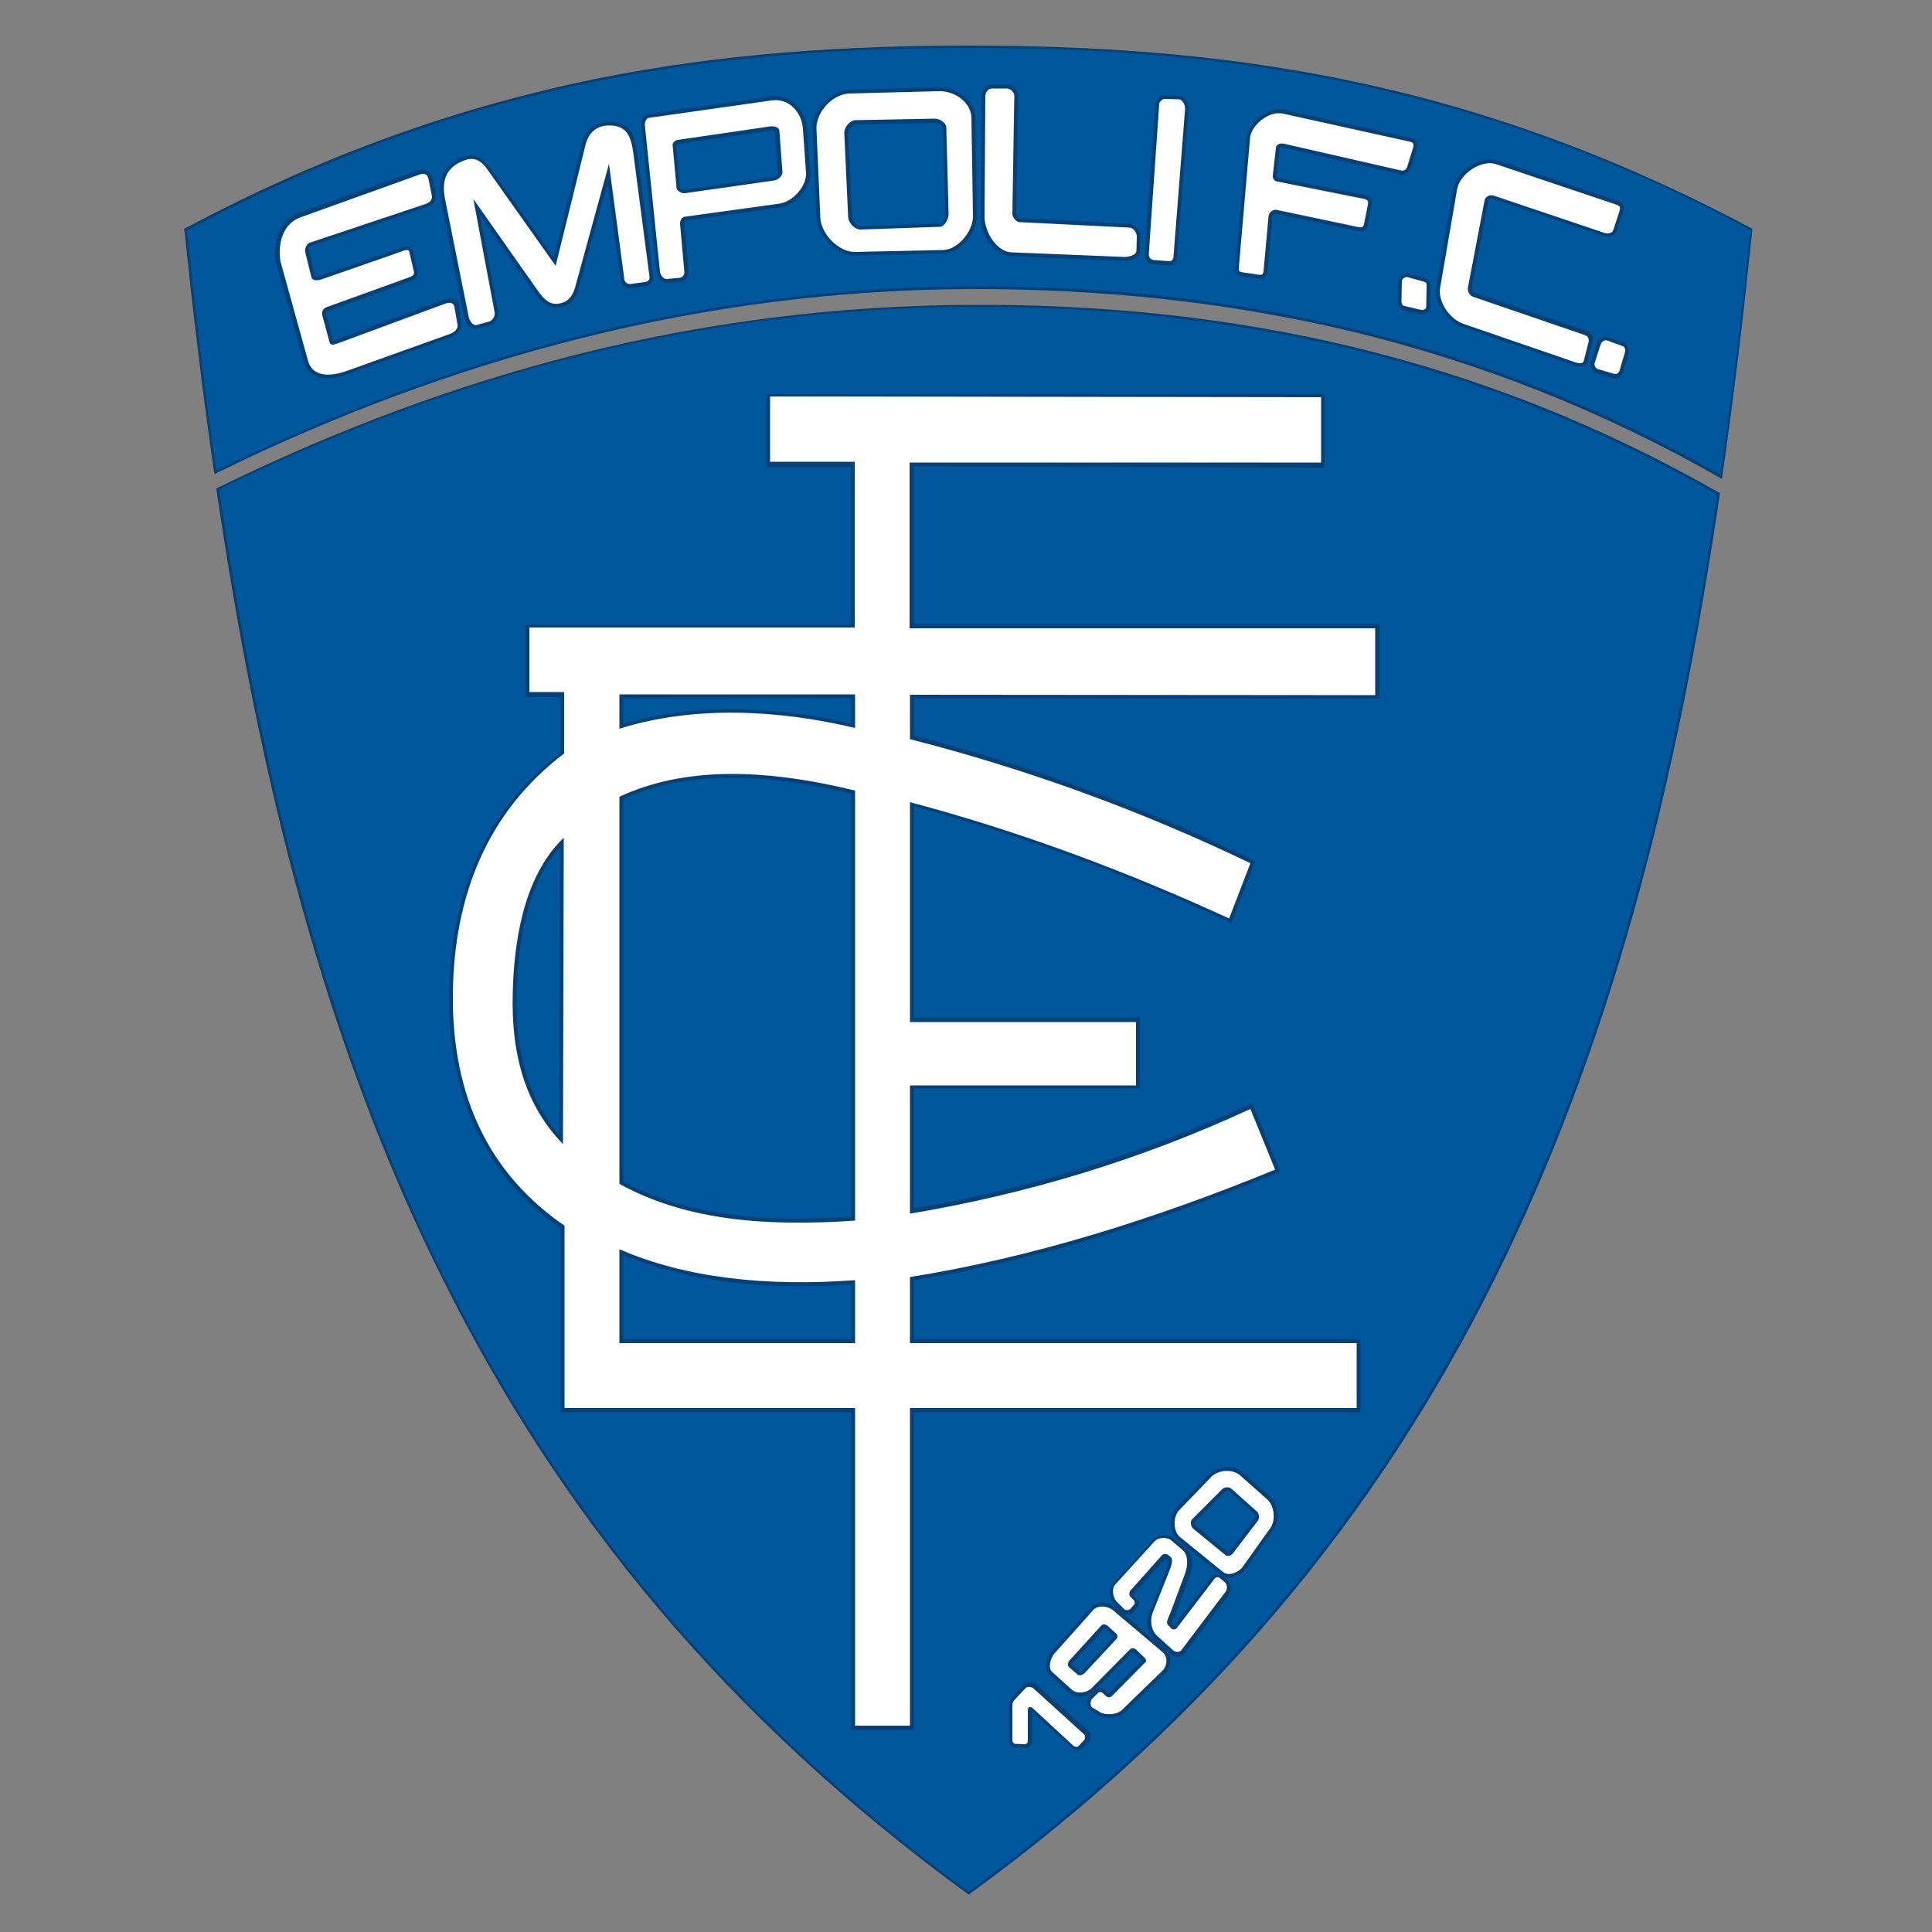 <?xml version="1.0" encoding="utf-8"?>
<!-- Generator: Adobe Illustrator 19.0.0, SVG Export Plug-In . SVG Version: 6.00 Build 0)  -->
<svg version="1.1" id="Layer_1" xmlns="http://www.w3.org/2000/svg" xmlns:xlink="http://www.w3.org/1999/xlink" x="0px" y="0px"
	 viewBox="0 0 500 500" style="enable-background:new 0 0 500 500;" xml:space="preserve">
<rect x="0" y="0" width="500" height="500" fill="#808080" stroke="none"/>
<style type="text/css">
	.st0{fill-rule:evenodd;clip-rule:evenodd;fill:#00579C;}
	.st1{fill:#054077;}
	.st2{fill-rule:evenodd;clip-rule:evenodd;fill:#054077;}
	.st3{fill-rule:evenodd;clip-rule:evenodd;fill:#FFFFFF;}
</style>
<g>
	<path class="st0" d="M55.7,122.2c62-30.4,126.7-47.4,194.9-47.7c67.9-0.3,133.2,13.6,194.8,48.9c3.2-21.5,5.5-41.3,7.8-64
		c-74.5-39.8-139.9-47.2-202.6-47.2S122.5,19.6,48,59.4C50.3,81.6,52.6,101.2,55.7,122.2 M444.7,127.9c-61.6-35.3-126.1-49-194-48.7
		c-68.3,0.3-132.4,16.9-194.4,47.3c22.2,151.8,68.8,272.1,194.3,363.5C375.8,398.9,422.4,279,444.7,127.9z"/>
	<path class="st1" d="M150.9,87.4c-32.4,8.1-64.1,19.9-95,35.1l-0.4,0.2l-0.1-0.5c-1.5-10.5-2.9-20.7-4.1-31
		C50,81,48.9,70.6,47.7,59.4l0-0.2l0.2-0.1c37.3-19.9,72.3-31.7,105.8-38.6c33.5-6.8,65.6-8.7,96.9-8.7c31.3,0,63.4,1.9,96.9,8.7
		c33.5,6.8,68.5,18.7,105.8,38.6l0.2,0.1l0,0.2c-1.2,11.4-2.3,22-3.6,32.4c-1.3,10.5-2.6,20.8-4.2,31.6l-0.1,0.5l-0.4-0.2
		c-30.8-17.6-62.5-29.9-94.9-37.8c-32.5-7.8-65.7-11.2-99.7-11.1C216.5,75,183.3,79.3,150.9,87.4 M56,121.7
		c30.9-15.1,62.4-26.9,94.8-35c32.5-8.1,65.7-12.4,99.9-12.6c34-0.2,67.3,3.2,99.8,11.1c32.4,7.8,64,20.1,94.7,37.6
		c1.6-10.6,2.9-20.8,4.2-31.1c1.3-10.4,2.4-21,3.6-32.2c-37.1-19.8-72-31.6-105.4-38.4c-33.5-6.8-65.5-8.7-96.8-8.7
		c-31.3,0-63.3,1.9-96.8,8.7C120.4,28,85.5,39.8,48.4,59.6c1.1,11,2.3,21.4,3.5,31.6C53.1,101.4,54.5,111.4,56,121.7z M350.2,89.8
		c32.4,7.8,63.9,20.1,94.7,37.7l0.2,0.1l0,0.2c-11.1,75.6-28.4,143.4-58.5,203.7c-30.1,60.3-73.1,113.1-135.7,158.7l-0.2,0.1
		l-0.2-0.1c-62.8-45.8-105.9-98.7-136-159.3C84.3,270.5,67.1,202.5,56,126.6l0-0.2l0.2-0.1c31-15.2,62.6-27,94.9-35
		c32.3-8,65.4-12.2,99.6-12.4C284.7,78.7,317.8,82,350.2,89.8z M444.4,128c-30.7-17.6-62.1-29.8-94.4-37.6
		c-32.3-7.8-65.4-11.1-99.3-11c-34.1,0.2-67.2,4.4-99.5,12.4c-32.2,8-63.6,19.7-94.5,34.8c11.1,75.8,28.3,143.7,58.3,204
		c30.1,60.4,73,113.2,135.6,158.9c62.4-45.5,105.3-98.2,135.3-158.4C416,271.1,433.2,203.5,444.4,128z"/>
	<path class="st2" d="M81.5,71.5c0.3,0.1,1,0,1.3-0.1l20.4-7.1c0.3-0.1,0.5-0.2,0.8-0.3c1-0.3,2.4-0.5,2.8,0.9l1.2,5.1
		c0.4,1.6-0.5,2.3-1.9,2.8l-21.3,7.7c-0.5,0.2-0.5,0.4-0.4,0.8l1.8,6.8c0.3,0,0.9-0.2,1-0.3l27.3-10.1c1.5-0.6,4.1-0.8,4.3,1.4
		l0.5,4.7c0.2,1.7-1,2.9-2.5,3.4l-26.5,9.5C86,98.3,80.1,99,78.5,93.5l-7.1-25.7l0-0.1c-0.8-5,0.7-10.8,6-12.7l30.7-10.9
		c1.8-0.6,3.4,0,3.8,2l0.8,3.9c0.4,1.9-0.5,3-2.3,3.6l-29.9,10c-0.4,0.1-0.6,0.9-0.5,1.3L81.5,71.5z"/>
	<path class="st3" d="M108.5,45.2c1.3-0.5,2.2-0.1,2.4,1.2l0.8,3.9c0.3,1.4-0.3,2-1.6,2.5l-29.9,10c-0.9,0.3-1.4,1.6-1.2,2.5
		l1.6,6.5c0.2,0.8,1.5,0.9,2.6,0.5l20.4-7.1c0.7-0.3,2.1-0.9,2.3-0.1l1.2,5.1c0.2,1-0.3,1.2-1.3,1.6l-21.3,7.7
		c-0.8,0.3-1.3,1-1.1,2.1l1.9,7c0.2,0.8,1,0.7,2.3,0.2l27.3-10.1c1.8-0.7,2.5-0.2,2.7,0.7l0.8,4.6c0.2,1.2-0.9,2-1.9,2.4l-26.5,9.5
		c-4.9,1.8-9.2,1.5-10.3-2.6l-7.1-25.6c-0.7-4.2,0.3-9.8,5.3-11.5L108.5,45.2z"/>
	<path class="st2" d="M143.3,66.5l7.2-29.1c1-4.1,4-6.3,8.2-5.9c4.6,0.5,5.7,3.9,6.2,8l4.2,32.1c0.2,1.3-0.9,2.3-2.1,2.5l-3.8,0.5
		c-1.2,0.1-2.4-0.8-2.6-2l-3.4-25.1l-7.5,27.3c-0.7,2.7-2.4,4.5-5.2,4.8c-2.9,0.3-4.8-1.9-6.3-4l-14-19.8l4.7,24.7
		c0.3,1.4-0.7,3.2-2.2,3.6l-3.2,0.9c-1.7,0.5-3.1-1.4-3.4-2.9l-6-30.3c-1-5.3,0.4-9.3,5.6-11.2c3-1.1,5.2,0.1,7,2.7L143.3,66.5z"/>
	<path class="st3" d="M115.2,51.6c-1.1-5.3,0.6-8.5,5-10.1c2.1-0.8,4-0.4,5.9,2.3l17.7,25l7.7-31.2c1-4.1,3.8-5.4,7.1-5.1
		c3.5,0.4,4.7,2.6,5.3,7.1l4.2,32.1c0.1,0.7-0.5,1.2-1.2,1.3l-3.8,0.5c-0.7,0.1-1.4-0.5-1.5-1.1l-4-30l-8.8,32.1
		c-0.8,2.8-2.5,3.9-4.4,4.1c-2.2,0.3-3.8-1.3-5.3-3.5l-16.6-23.6l5.5,29.3c0.2,0.9-0.5,2.2-1.4,2.4l-3.2,0.9c-1,0.3-1.9-1.1-2.1-2.1
		L115.2,51.6z"/>
	<path class="st2" d="M175.5,37.2c-0.2,0-0.5,0.4-0.5,0.6l1,10.9c0.1,0.3,0.8,0.5,1,0.4l23.1-3.3c0.4-0.1,1.3-0.8,1.2-1.2l-0.8-10.6
		c-0.2-0.2-0.9-0.3-1.1-0.2L175.5,37.2z M165.9,32.6c-0.1-1.2,0.5-2.9,1.9-3.1l31.7-4.5c5.2-0.7,9,3.4,9.4,8.4l0.8,11.2
		c0.3,4.1-3.8,8.5-7.7,9.1l-24.6,3.4c-0.2,0.1-0.3,0.6-0.3,0.8l1.1,12.3c0.1,1.2-0.8,2.6-2.1,2.7l-3.3,0.3c-1.5,0.1-2.7-1.4-2.9-2.8
		L165.9,32.6z"/>
	<path class="st3" d="M166.9,32.5c-0.1-0.7,0.3-1.9,1-2l31.7-4.5c4.8-0.7,8,3.3,8.2,7.5l0.8,11.2c0.2,3.5-3.4,7.5-6.9,8l-24.6,3.4
		c-0.7,0.1-1.2,1.2-1.1,1.9l1.1,12.3c0.1,0.7-0.4,1.5-1.2,1.6l-3.3,0.3c-0.9,0.1-1.7-1-1.8-1.9L166.9,32.5z M175.4,36.2l24-3.5
		c0.9-0.1,2.2,0.2,2.3,1.1l0.8,10.7c0.1,1-1.2,2.1-2.1,2.2l-23.1,3.3c-0.8,0.1-2.1-0.5-2.2-1.3l-1-10.9
		C173.9,37.1,174.6,36.3,175.4,36.2z"/>
	<path class="st2" d="M221.4,32.2c-0.9,0-1.9,1.4-1.9,2.3l1,21.6c0,1,1.3,2.4,2.3,2.4l20.4-0.7c0.6,0,1.4-1.6,1.4-2.2L244,33.1
		c0-0.7-1.3-1.4-2-1.3L221.4,32.2z M219.8,23.2l23.2-0.6c4.4-0.1,9.3,3.1,9.4,7.8l0.4,25.4c0.1,4.3-4.2,9.7-8.7,9.8l-22.8,0.5
		c-4.8,0.1-9.8-5.1-10-9.8l-1-23C210.1,28.5,214.8,23.4,219.8,23.2z"/>
	<path class="st3" d="M221.3,31.1l20.6-0.4c1.3,0,3,1.1,3,2.3l0.6,22.5c0,1.2-1.1,3.2-2.3,3.2l-20.4,0.7c-1.6,0.1-3.3-1.8-3.3-3.3
		l-1-21.6C218.4,33,219.9,31.2,221.3,31.1 M219.8,24.2l23.2-0.6c4-0.1,8.3,2.8,8.4,6.9l0.4,25.4c0.1,3.8-3.8,8.7-7.7,8.8l-22.8,0.5
		c-4.2,0.1-8.8-4.6-9-8.9l-1-23C211.2,29,215.4,24.4,219.8,24.2z"/>
	<path class="st2" d="M256.7,21.9h3.9c1.5,0,2.9,1.4,2.9,2.9L263,55.3c0,0.3,0.6,1.2,0.9,1.2l28.4,1.4c1.6,0.1,2.9,1.8,2.8,3.4
		l-0.1,3.7c-0.1,1.9-2.5,2.6-4,2.5l-29.4-1.2c-4.6-0.2-7.9-6-7.8-10.2l0.2-31.1C254,23.4,255,21.9,256.7,21.9"/>
	<path class="st3" d="M256.7,22.9h3.9c0.9,0,1.9,1,1.9,1.9L262,55.3c0,0.9,1,2.2,1.9,2.2l28.4,1.4c1,0,1.9,1.3,1.9,2.3l-0.1,3.7
		c0,1.1-1.9,1.6-3,1.6l-29.4-1.2c-3.8-0.2-6.9-5.3-6.9-9.2l0.2-31.1C255,23.9,255.7,22.9,256.7,22.9"/>
	<path class="st2" d="M299,27c0.1-1.2,1.3-2.4,2.5-2.3l3.5,0.1c1.6,0.1,2.8,2,2.6,3.5l-3,38.3c-0.1,1.1-0.9,2.2-2.1,2.1l-4.1-0.3
		c-1.3-0.1-2.3-1.2-2.2-2.6L299,27z"/>
	<path class="st3" d="M300,27c0-0.7,0.8-1.4,1.5-1.4l3.5,0.1c1,0,1.7,1.4,1.7,2.4l-3,38.3c0,0.6-0.4,1.2-1,1.2l-4.1-0.3
		c-0.8-0.1-1.3-0.7-1.3-1.5L300,27z"/>
	<path class="st2" d="M332.2,28.4l33,7.3c1.7,0.4,1.8,1.8,1.3,3.2l-1.4,4.5c-0.4,1.2-1.6,2-2.8,1.7l-30.2-6.9
		c-0.2,0-0.9-0.1-0.9,0.2l-0.8,7.1c0,0.3,0.1,0.5,0.4,0.5l22.5,4.5c1.4,0.3,2,1.2,1.7,2.7l-1,5c-0.3,1.6-1.6,1.8-3,1.5l-20.9-4.4
		c-0.2,0-0.8,0.4-0.8,0.7L328,70.3c-0.1,1.3-1,2-2.3,1.8l-4.1-0.6c-1.3-0.2-2.1-0.8-1.9-2.2l2.9-33.6
		C322.8,31.7,328.1,27.5,332.2,28.4"/>
	<path class="st3" d="M332,29.4l33,7.3c1,0.2,0.9,1,0.6,1.9l-1.4,4.5c-0.2,0.8-0.9,1.2-1.7,1l-30.2-6.9c-1-0.2-2,0.1-2.1,1.1
		l-0.8,7.1c-0.1,0.8,0.4,1.5,1.2,1.6l22.5,4.5c0.9,0.2,1.1,0.6,0.9,1.5l-1,5c-0.2,1-0.8,0.9-1.8,0.7l-20.9-4.4
		c-0.8-0.2-1.9,0.7-2,1.6L327,70.2c-0.1,0.8-0.4,1-1.2,0.9l-4.1-0.6c-0.8-0.1-1.2-0.3-1.1-1.1l2.9-33.6
		C323.8,32.3,328.5,28.6,332,29.4"/>
	<path class="st2" d="M387.6,41.5l31.1,10.5c1.5,0.5,1.8,1.5,1.3,2.9l-1.6,4.9c-0.5,1.4-2.2,1.7-3.4,1.3l-28.8-9.7
		c-0.4-0.1-0.9,0.1-1,0.5l-4.3,22.5c-0.1,0.4,0.2,1.1,0.7,1.3l28.9,9.9c1.4,0.5,2,1.7,1.6,3.1l-1.2,4.7c-0.4,1.7-2,1.6-3.4,1.2
		l-29.1-10c-3.9-1.3-7.4-6.3-6.7-10.4l4.4-25.5C376.9,44.1,383.2,40,387.6,41.5"/>
	<path class="st3" d="M387.2,42.5L418.4,53c1.1,0.4,0.9,0.9,0.7,1.7l-1.6,4.9c-0.3,0.8-1.4,0.9-2.2,0.7l-28.8-9.7
		c-1-0.3-2.1,0.3-2.3,1.3l-4.3,22.5c-0.2,0.9,0.4,2.1,1.3,2.4l28.9,9.9c0.9,0.3,1.2,1,1,1.9l-1.2,4.7c-0.2,0.9-1.2,0.8-2.1,0.5
		l-29.1-10c-3.5-1.2-6.6-5.7-6-9.3l4.4-25.5C377.8,44.9,383.5,41.2,387.2,42.5"/>
	<path class="st2" d="M413.3,88.7c0.3-1.1,1.8-1.9,2.9-1.5l4.1,1.5c1.1,0.4,1.4,1.9,1.1,3l-1.4,4.7c-0.3,1-1.4,1.8-2.4,1.5l-4.4-1.3
		c-1.1-0.3-1.8-1.8-1.5-2.9L413.3,88.7z"/>
	<path class="st3" d="M414.3,89c0.2-0.6,1.1-1.1,1.6-0.9l4.1,1.5c0.6,0.2,0.7,1.1,0.5,1.7l-1.4,4.7c-0.1,0.4-0.7,0.9-1.2,0.8
		l-4.4-1.3c-0.6-0.2-1-1-0.8-1.6L414.3,89z"/>
	<path class="st2" d="M361.8,72.8c0-1.3,1.4-2.4,2.7-2l4.3,1.2c1,0.3,1.4,1,1.4,2l-0.1,5.6c0,1.2-1.5,1.9-2.5,1.7l-4.3-1
		c-1.1-0.3-1.6-1.2-1.6-2.3L361.8,72.8z"/>
	<path class="st3" d="M362.8,72.8c0-0.6,0.8-1.2,1.4-1.1l4.3,1.2c0.6,0.2,0.7,0.4,0.7,1l-0.1,5.6c0,0.5-0.8,0.8-1.3,0.7l-4.3-1
		c-0.6-0.1-0.8-0.7-0.8-1.3L362.8,72.8z"/>
	<path class="st2" d="M161.3,180.8l0,6.5c18.8-5.6,40-4.4,59-0.1v-6.5L161.3,180.8z M161.3,206.8l0,99c18,9.6,39,10.4,59,9.1
		l0-109.5C201.4,200.8,179.5,198.5,161.3,206.8z M144.9,219.3c-8.7,9.7-10.9,25.2-11.2,37.6c-0.4,13.5,2.2,26.4,11,36.7L144.9,219.3
		z M161.3,324.8l0,21.8l59,0l0-14.2C200.7,333.8,179.6,332.4,161.3,324.8z M236.5,120.7l0,40.8l120.5,0l0,19.3l-120.4-0.1l0,9.7
		c30.2,7.8,59.4,18.5,87.5,32l0.8,0.4l-6.2,16.1l-1-0.5c-26.2-12.1-53.4-22.2-81.2-29.7l0,54.6l58.5,0l0,18.4l-58.5,0l0,31
		c30-5.1,59-14.1,86.6-26.8l1-0.4l7.2,17.7l-0.9,0.4c-30.2,12.4-61.6,22.5-93.9,27.7l0,15.3l115.6,0l0,18.9l-115.6,0l0,82.2l-16.2,0
		l0-82.2l-75.2,0l0-47.6c-20.7-14.4-29.2-35.7-28.9-60.6c0.3-25,8.6-47.1,28.8-62.5l0-14.4l-9,0l0-18.7l84.2,0v-40.8l-21.9,0l0-18.9
		l144.5,0l0,19L236.5,120.7z"/>
	<path class="st3" d="M160.3,179.7l61,0v8.7c-19.7-4.7-41.7-5.9-61,0.2L160.3,179.7z M160.3,206.2c17.1-8,38.2-7.2,61-1.6l0,111.3
		c-22.6,1.5-43.3,0.2-61-9.5L160.3,206.2z M341.9,102.8l0,16.9l-106.5,0l0,42.9l120.5,0l0,17.3l-120.4-0.1l0,11.5
		c30.5,7.8,59.8,18.5,88.1,32.1l-5.5,14.3c-26.5-12.2-54.3-22.6-82.6-30.1l0,56.9l58.5,0l0,16.4l-58.5,0l0,33.2
		c30.4-5.1,59.8-14,88.1-27.1l6.4,15.7c-31.2,12.8-62.7,22.7-94.5,27.8l0,17.1l115.6,0l0,16.8l-115.6,0l0,82.2l-14.2,0l0-82.2
		l-75.2,0l0-47.2c-19.1-13.1-29.2-33-28.9-60.1c0.3-25.2,8.8-46.9,28.8-62.1l0-15.9l-9,0l0-16.7l84.2,0v-42.9l-21.9,0l0-16.9
		L341.9,102.8z M160.3,323.3c17.2,7.5,38.2,9.7,61,8l0,16.3l-61,0L160.3,323.3z M145.9,216.8l-0.2,79.3c-9.3-9.6-13.5-22.3-13-39.3
		C133.1,240.2,136.8,225.5,145.9,216.8z"/>
	<path class="st2" d="M267.1,443.1l0,7.4c0,1.2-0.9,1.9-2,1.8l-2.2-0.1c-1,0-1.8-0.9-1.8-1.9l0-8.4c0-1,0.1-2,0.8-2.7l2.9-3.1
		c0.9-1,2.6-0.8,3.6,0l13.2,11.8c0.8,0.7,0.8,2.2,0.1,2.9l-1.5,1.6c-0.7,0.7-2,0.6-2.8-0.1L267.1,443.1z"/>
	<path class="st3" d="M262,450.4c0,0.5,0.4,0.9,0.8,0.9l2.2,0.1c0.6,0,1-0.2,1-0.8l0-7.9c0-1.1,0.7-1.2,1.4-0.5l10.4,9.6
		c0.3,0.3,1,0.4,1.3,0.1l1.5-1.6c0.3-0.4,0.3-1.1-0.1-1.5L267.5,437c-0.5-0.5-1.7-0.6-2.1-0.1l-2.9,3.1c-0.5,0.5-0.5,1.3-0.5,2
		L262,450.4z"/>
	<path class="st2" d="M277.4,430.8l2.1,1.8c0.2,0,0.4-0.2,0.5-0.3l8.2-8.8l-2.1-1.9c-0.1-0.1-0.2-0.1-0.3-0.1l-8.2,8.9
		C277.5,430.5,277.4,430.6,277.4,430.8 M295.5,429.7l-2.3-2.1c0,0-0.1,0-0.1,0l-9.9,10c-1.6,1.6-4.8,2-6.5,0.5l-5.1-4.6
		c-1.7-1.6-0.8-4.8,0.6-6.3l10.1-11.2c1.5-1.7,4.7-1.4,6.4,0l12.9,10.8c1.8,1.5,1.6,4.7-0.1,6.3L291,443.2c-1.6,1.6-5.1,1.8-7,0.6
		l-1.8-1.1c-1.2-0.8-1.2-2.9-0.2-3.9l1.5-1.5c0.6-0.6,1.8-0.5,2.4,0l1,0.9c0,0,0.1,0,0.1-0.1L295.5,429.7z"/>
	<path class="st3" d="M273,427.8c-1.1,1.2-1.9,3.8-0.7,4.9l5.1,4.6c1.3,1.2,3.9,0.8,5.1-0.4l10-10.1c0.3-0.3,1-0.3,1.4,0l2.3,2.2
		c0.3,0.3,0.6,0.8,0.3,1.1l-8.7,8.8c-0.4,0.4-1,0.5-1.5,0.1l-1-0.9c-0.2-0.2-0.8-0.3-1.1,0l-1.5,1.5c-0.6,0.5-0.6,1.9,0,2.3l1.8,1.1
		c1.5,1,4.5,0.8,5.8-0.4l10.5-10.2c1.3-1.2,1.5-3.6,0.1-4.8L288,416.7c-1.3-1.1-3.9-1.3-5-0.1L273,427.8z M276.8,429.7
		c-0.4,0.4-0.6,1.3-0.2,1.7l2.3,2c0.5,0.4,1.4,0,1.8-0.4l8.3-8.9c0.3-0.3,0.2-1-0.1-1.3l-2.2-2c-0.4-0.4-1.3-0.6-1.7-0.1
		L276.8,429.7z"/>
	<path class="st2" d="M303.7,420.8l9.7-12.6c0.7-0.9,2-1.1,2.9-0.3l1.3,1.1c1,0.9,1.2,2.7,0.4,3.8l-11.5,15.2
		c-0.9,1.1-2.6,1-3.6,0.1l-4.3-3.9c-1.8-1.6-2.1-4.7-1.2-6.9l4.5-11.3c0.1-0.4,0.6-1.6,0.5-1.9l-0.6-0.6c-0.1,0-0.2,0-0.3,0l-8.1,9
		c0,0.1,0,0.2-0.1,0.2l0.9,0.9c0.7,0.7,0.8,1.9,0.1,2.6l-1,1.1c-0.8,0.8-2.2,0.8-3,0.1l-1.6-1.6c-1.5-1.4-2.1-4.5-0.6-6.1l10.2-11.2
		c1.4-1.5,4.2-1.6,5.8-0.3l2.9,2.5c2,1.7,1.7,4.9,0.9,7.1l-3.8,10.2c-0.1,0.3-1,2.1-0.8,2.3L303.7,420.8z"/>
	<path class="st3" d="M288.6,410.1l10.2-11.2c1-1.1,3.2-1.2,4.4-0.2l2.9,2.5c1.5,1.3,1.3,4.1,0.6,6l-3.8,10.2
		c-0.4,1.1-1.4,2.5-0.5,3.3l0.8,0.8c0.3,0.3,1,0.2,1.3-0.1l9.8-12.8c0.4-0.5,1-0.6,1.4-0.2l1.3,1.1c0.6,0.5,0.7,1.7,0.2,2.4
		l-11.5,15.2c-0.5,0.6-1.5,0.5-2.1,0l-4.3-3.9c-1.4-1.3-1.7-4-1-5.8l4.5-11.3c0.3-0.9,0.9-2.5,0.2-3.1l-0.7-0.6
		c-0.4-0.3-1.3-0.3-1.6,0.1l-8.2,9.2c-0.3,0.3-0.3,1.2,0,1.5l0.9,0.9c0.3,0.3,0.4,0.9,0.1,1.2l-1,1.1c-0.4,0.4-1.2,0.4-1.6,0
		l-1.6-1.6C288,413.7,287.6,411.3,288.6,410.1"/>
	<path class="st2" d="M317,386.1l-7.8,7.8c-0.1,0.2,0.1,0.9,0.3,1l8.2,6.7c0.1,0,0.4-0.1,0.5-0.2l6.5-8.5c0.2-0.2,0.1-0.9-0.1-1.1
		l-6.7-6C317.8,385.8,317.2,385.9,317,386.1 M304.5,390.1l8.3-8.6c2.1-2.1,6.5-2.5,8.8-0.5l7,6.2c2.2,2,2.8,6.3,1,8.7l-7.2,10.1
		c-1.3,1.8-4.5,3.1-6.4,1.6l-11.2-9.1C302.5,396.7,302.4,392.2,304.5,390.1z"/>
	<path class="st3" d="M305.2,390.8l8.3-8.6c1.7-1.8,5.5-2.1,7.4-0.4l7,6.2c1.9,1.6,2.3,5.4,0.9,7.4l-7.2,10.1c-1,1.4-3.6,2.5-5,1.4
		l-11.2-9.1C303.6,396.4,303.5,392.5,305.2,390.8 M316.3,385.4c0.5-0.5,1.7-0.7,2.3-0.2l6.7,6c0.6,0.5,0.7,1.8,0.2,2.4l-6.5,8.5
		c-0.4,0.5-1.3,0.8-1.8,0.4l-8.3-6.8c-0.7-0.5-1-1.9-0.4-2.5L316.3,385.4z"/>
</g>
</svg>
